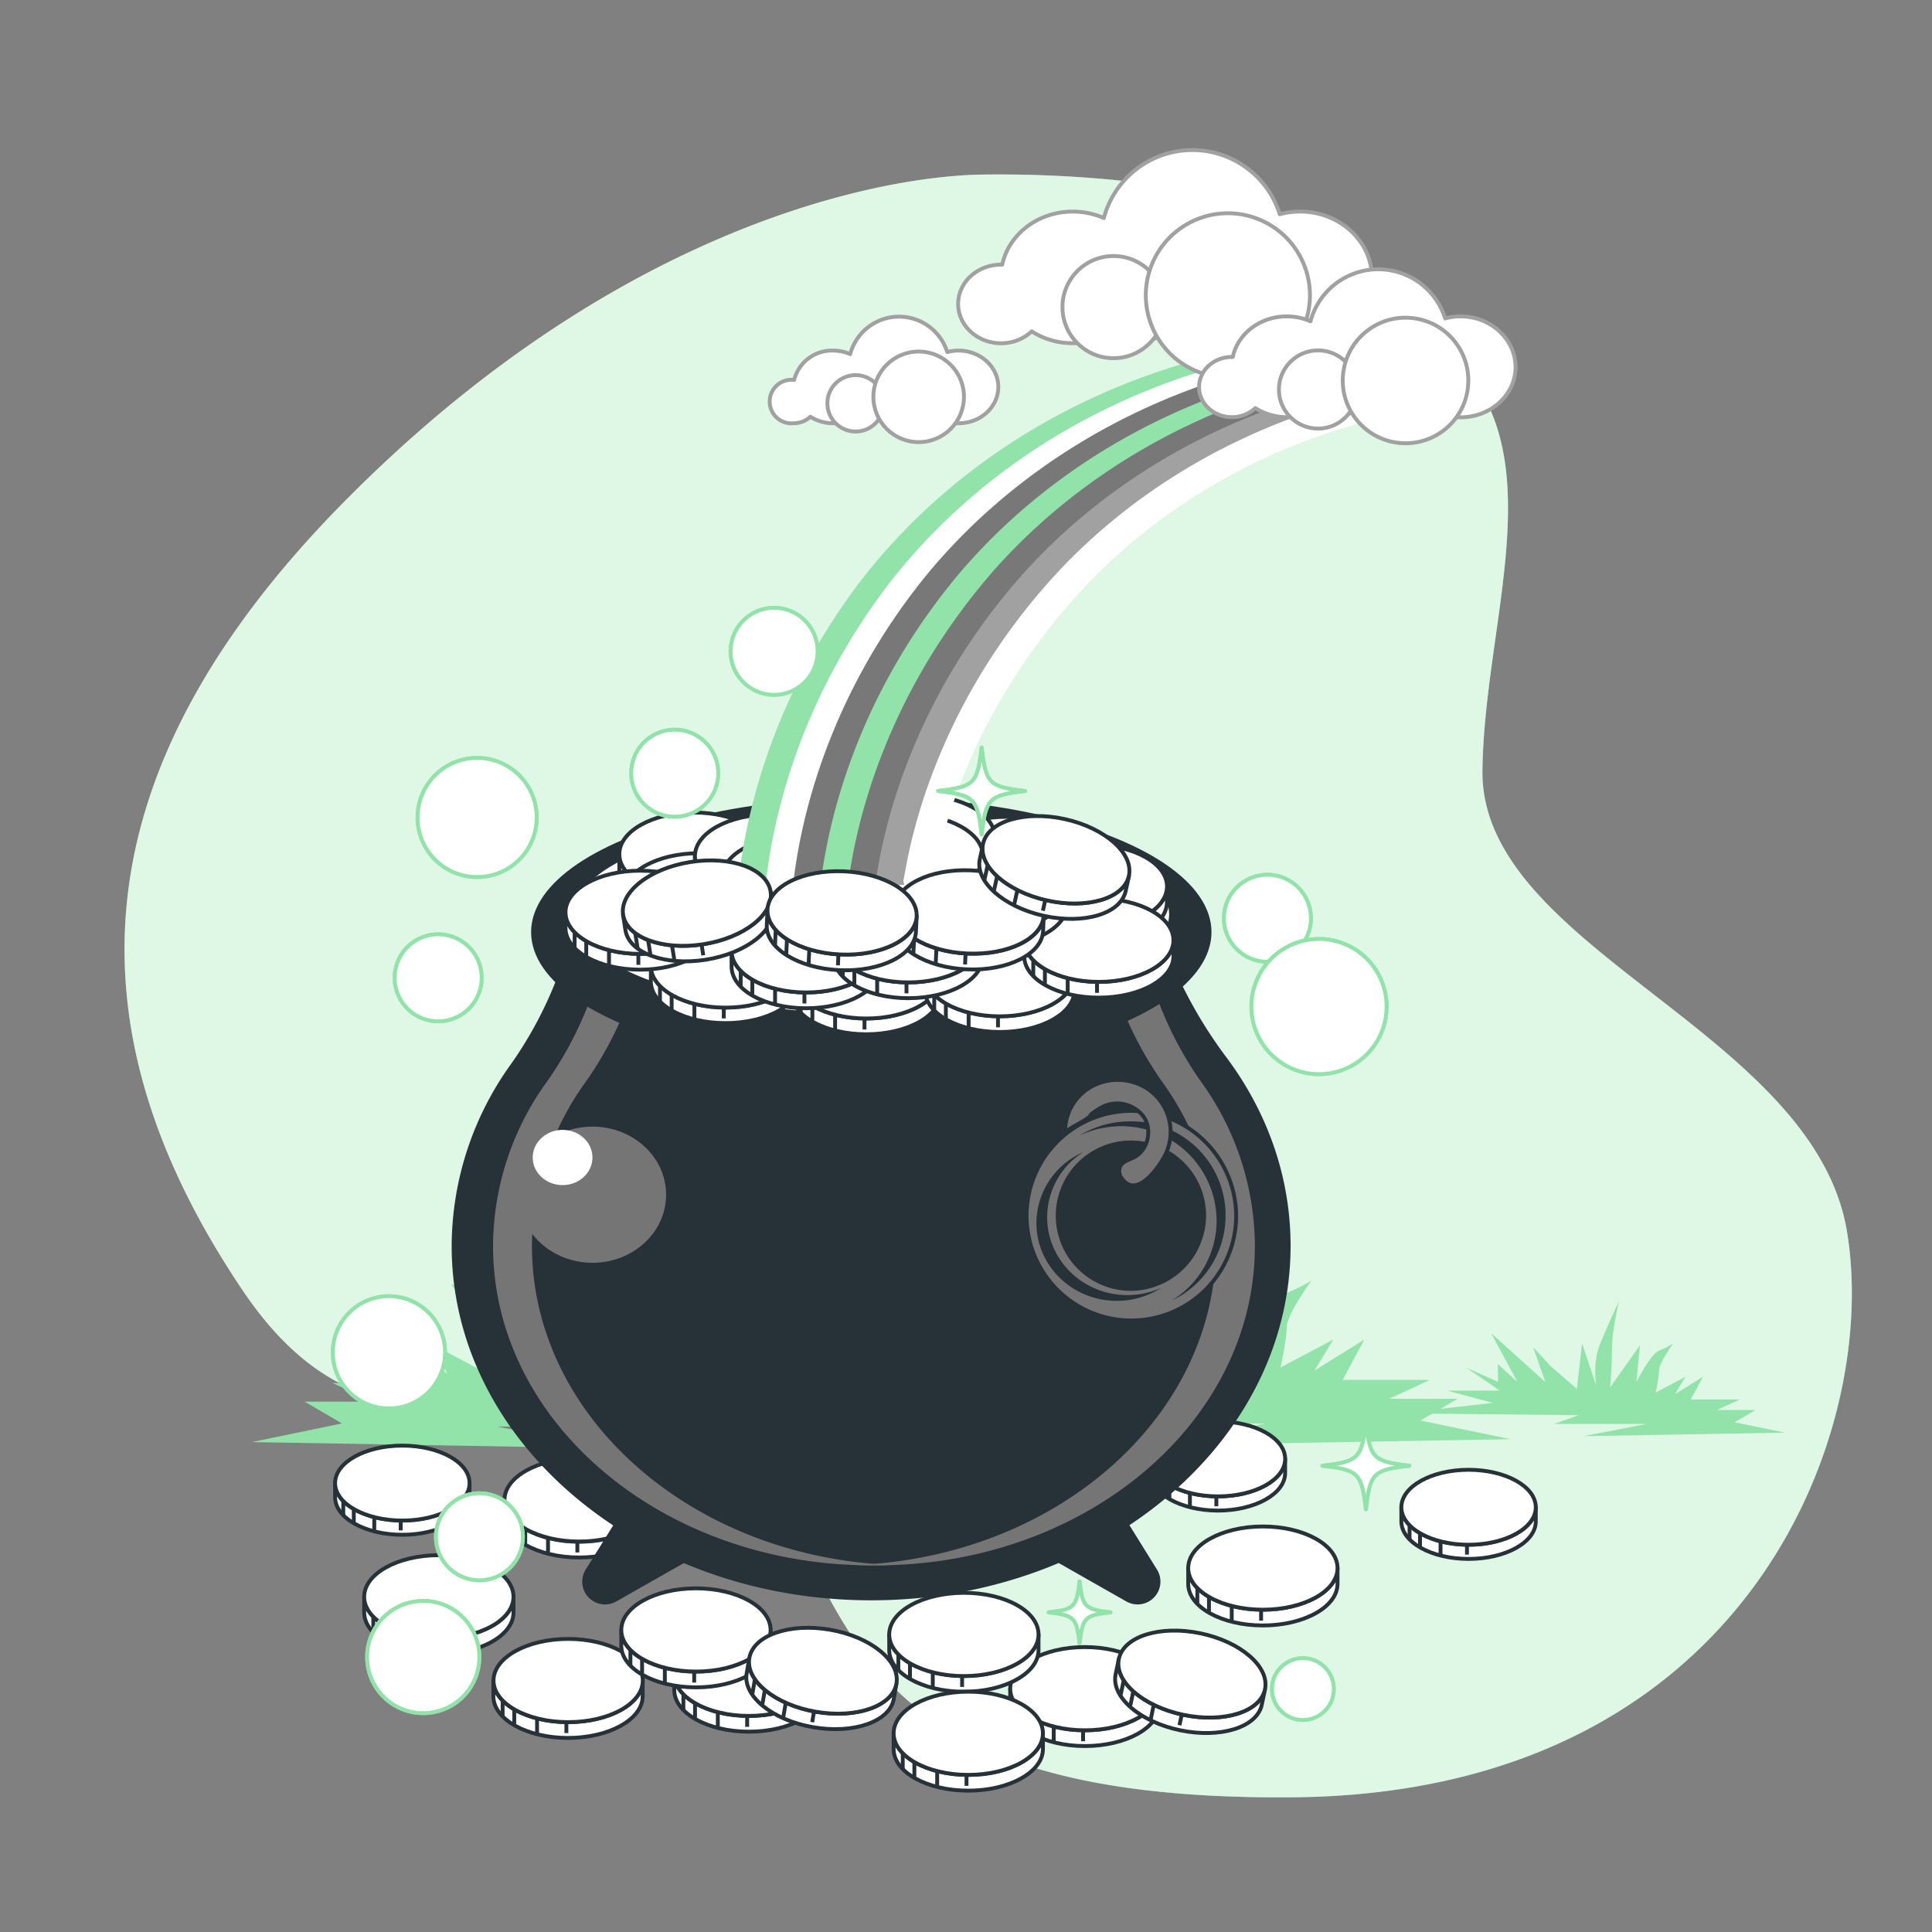 <svg xmlns="http://www.w3.org/2000/svg" viewBox="0 0 500 500"><rect x="0" y="0" width="500" height="500" fill="#808080" stroke="none"/><g id="background-simple"><path d="M383.33,101.39c15.19,25.86.8,63.23.32,97.92C383,245.57,469.37,266.73,478,318.74s-26,145.44-143.5,146.4S219.91,416,192.94,369.79s-83.79,32.75-130-35.64S20.54,199.31,88.93,130,223.77,46.18,252.66,45.21a309.12,309.12,0,0,1,49.37,3,114.47,114.47,0,0,1,81.3,53.17Z" style="fill:#92E3A9"></path><path d="M383.33,101.39c15.19,25.86.8,63.23.32,97.92C383,245.57,469.37,266.73,478,318.74s-26,145.44-143.5,146.4S219.91,416,192.94,369.79s-83.79,32.75-130-35.64S20.54,199.31,88.93,130,223.77,46.18,252.66,45.21a309.12,309.12,0,0,1,49.37,3,114.47,114.47,0,0,1,81.3,53.17Z" style="fill:#fff;opacity:0.7"></path></g><g id="Plants"><path d="M283.15,341.84l12.06,10.46,2.41-20.92,6.44,19.31s-1.61-10.46,1.61-18.5,8.85-20.11,8.85-20.11-3.22,13.67-3.22,21.72-.81,17.69-.81,17.69l13.68-19.3-1.61,16.89S329,336.21,333,334.6a38.24,38.24,0,0,0,6.43-3.22S333,340.23,333,343.45s-1.61,10.46-1.61,10.46l13.67-7.24-4.83,8,12.87-8-5.63,10.45H370L359.56,362h17.69l-9.65,5.63,23.33,4.83-92.5,1.6,28.95-5.63H284.75l11.27-4-82-.8,42.63-4.83-20.91-5.63h24.13l-15.28-10.46L259,349.08l-.15-8.2,9,8.2L255.8,326.56l24.93,22.52L275.1,333Z" style="fill:#92E3A9"></path><path d="M401.3,353.55l6.79,5.89,1.36-11.78,3.62,10.88s-.9-5.89.91-10.42,5-11.33,5-11.33-1.81,7.7-1.81,12.23-.45,10-.45,10l7.7-10.87-.91,9.51s3.63-7.25,5.89-8.15a21.55,21.55,0,0,0,3.63-1.82s-3.63,5-3.63,6.8a41.15,41.15,0,0,1-.9,5.89l7.7-4.08-2.72,4.53,7.25-4.53-3.17,5.89h12.68l-5.89,2.72h10l-5.44,3.17L462,370.77l-52.1.9,16.31-3.17h-24l6.34-2.26-46.2-.46,24-2.71-11.78-3.17h13.59L379.55,354l8.16,3.62-.09-4.62,5.07,4.62L385.89,345l14.05,12.68-3.17-9.06Z" style="fill:#92E3A9"></path><path d="M173,342.64,160.89,353.1l-2.42-20.91L152,351.49s1.61-10.45-1.61-18.5-8.85-20.11-8.85-20.11,3.22,13.68,3.22,21.72.8,17.7.8,17.7L131.93,333l1.61,16.89S127.1,337,123.08,335.41a38.24,38.24,0,0,1-6.43-3.22s6.43,8.85,6.43,12.06,1.61,10.46,1.61,10.46L111,347.47l4.82,8-12.87-8,5.63,10.46H86.08l10.46,4.82H78.84l9.66,5.63-23.33,4.83,92.5,1.61-29-5.63h42.63l-11.26-4,82-.81-42.63-4.82,20.92-5.63H196.28l15.28-10.46-14.48,6.43.15-8.2-9,8.2,12.07-22.52-24.94,22.52L181,333.8Z" style="fill:#92E3A9"></path></g><g id="Coins"><path d="M280.76,447.8c-10.67,0-19.32-4.82-19.32-10.77v4.07c0,5.95,8.65,10.78,19.32,10.78s19.32-4.83,19.32-10.78V437C300.08,443,291.43,447.8,280.76,447.8Z" style="fill:#fff;stroke:#263238;stroke-linejoin:round"></path><ellipse cx="280.76" cy="437.03" rx="19.32" ry="10.77" style="fill:#fff;stroke:#263238;stroke-linejoin:round"></ellipse><line x1="263.8" y1="442.38" x2="263.8" y2="446.31" style="fill:none;stroke:#263238;stroke-linejoin:round"></line><line x1="266.81" y1="444.47" x2="266.81" y2="448.27" style="fill:none;stroke:#263238;stroke-linejoin:round"></line><line x1="272.7" y1="447.09" x2="272.7" y2="450.63" style="fill:none;stroke:#263238;stroke-linejoin:round"></line><line x1="280.3" y1="448.01" x2="280.3" y2="450.63" style="fill:none;stroke:#263238;stroke-linejoin:round"></line><path d="M113.57,424c-10.67,0-19.32-4.82-19.32-10.77v4.08c0,5.95,8.65,10.77,19.32,10.77s19.32-4.82,19.32-10.77v-4.08C132.89,419.2,124.24,424,113.57,424Z" style="fill:#fff;stroke:#263238;stroke-linejoin:round"></path><ellipse cx="113.57" cy="413.25" rx="19.32" ry="10.77" style="fill:#fff;stroke:#263238;stroke-linejoin:round"></ellipse><line x1="96.61" y1="418.6" x2="96.61" y2="422.53" style="fill:none;stroke:#263238;stroke-linejoin:round"></line><line x1="99.62" y1="420.7" x2="99.62" y2="424.49" style="fill:none;stroke:#263238;stroke-linejoin:round"></line><line x1="105.52" y1="423.32" x2="105.52" y2="426.85" style="fill:none;stroke:#263238;stroke-linejoin:round"></line><line x1="113.11" y1="424.23" x2="113.11" y2="426.85" style="fill:none;stroke:#263238;stroke-linejoin:round"></line><path d="M326.83,416.59c-10.67,0-19.32-4.82-19.32-10.77v4.08c0,6,8.65,10.77,19.32,10.77s19.32-4.82,19.32-10.77v-4.08C346.15,411.77,337.5,416.59,326.83,416.59Z" style="fill:#fff;stroke:#263238;stroke-linejoin:round"></path><ellipse cx="326.83" cy="405.82" rx="19.32" ry="10.77" style="fill:#fff;stroke:#263238;stroke-linejoin:round"></ellipse><line x1="309.87" y1="411.17" x2="309.87" y2="415.1" style="fill:none;stroke:#263238;stroke-linejoin:round"></line><line x1="312.88" y1="413.27" x2="312.88" y2="417.06" style="fill:none;stroke:#263238;stroke-linejoin:round"></line><line x1="318.77" y1="415.88" x2="318.77" y2="419.42" style="fill:none;stroke:#263238;stroke-linejoin:round"></line><line x1="326.37" y1="416.8" x2="326.37" y2="419.42" style="fill:none;stroke:#263238;stroke-linejoin:round"></line><path d="M149.88,399c-10.67,0-19.32-4.82-19.32-10.77v4.08c0,5.95,8.65,10.77,19.32,10.77s19.32-4.82,19.32-10.77v-4.08C169.2,394.13,160.55,399,149.88,399Z" style="fill:#fff;stroke:#263238;stroke-linejoin:round"></path><path d="M169.2,388.18c0,5.95-8.65,10.77-19.32,10.77s-19.32-4.82-19.32-10.77,8.65-10.77,19.32-10.77S169.2,382.23,169.2,388.18Z" style="fill:#fff;stroke:#263238;stroke-linejoin:round"></path><line x1="132.92" y1="393.53" x2="132.92" y2="397.46" style="fill:none;stroke:#263238;stroke-linejoin:round"></line><line x1="135.93" y1="395.63" x2="135.93" y2="399.43" style="fill:none;stroke:#263238;stroke-linejoin:round"></line><line x1="141.83" y1="398.25" x2="141.83" y2="401.78" style="fill:none;stroke:#263238;stroke-linejoin:round"></line><line x1="149.42" y1="399.16" x2="149.42" y2="401.78" style="fill:none;stroke:#263238;stroke-linejoin:round"></line><path d="M104.12,393.52c-9.61,0-17.4-4.34-17.4-9.7v3.67c0,5.36,7.79,9.71,17.4,9.71s17.39-4.35,17.39-9.71v-3.67C121.51,389.18,113.72,393.52,104.12,393.52Z" style="fill:#fff;stroke:#263238;stroke-linejoin:round"></path><ellipse cx="104.12" cy="383.82" rx="17.4" ry="9.7" style="fill:#fff;stroke:#263238;stroke-linejoin:round"></ellipse><line x1="88.84" y1="388.64" x2="88.84" y2="392.18" style="fill:none;stroke:#263238;stroke-linejoin:round"></line><line x1="91.56" y1="390.53" x2="91.56" y2="393.95" style="fill:none;stroke:#263238;stroke-linejoin:round"></line><line x1="96.86" y1="392.89" x2="96.86" y2="396.07" style="fill:none;stroke:#263238;stroke-linejoin:round"></line><line x1="103.7" y1="393.71" x2="103.7" y2="396.07" style="fill:none;stroke:#263238;stroke-linejoin:round"></line><path d="M315.2,387.27c-9.61,0-17.4-4.35-17.4-9.71v3.68c0,5.35,7.79,9.7,17.4,9.7s17.39-4.35,17.39-9.7v-3.68C332.59,382.92,324.81,387.27,315.2,387.27Z" style="fill:#fff;stroke:#263238;stroke-linejoin:round"></path><ellipse cx="315.2" cy="377.56" rx="17.4" ry="9.7" style="fill:#fff;stroke:#263238;stroke-linejoin:round"></ellipse><line x1="299.93" y1="382.38" x2="299.93" y2="385.92" style="fill:none;stroke:#263238;stroke-linejoin:round"></line><line x1="302.64" y1="384.27" x2="302.64" y2="387.69" style="fill:none;stroke:#263238;stroke-linejoin:round"></line><line x1="307.95" y1="386.63" x2="307.95" y2="389.81" style="fill:none;stroke:#263238;stroke-linejoin:round"></line><line x1="314.79" y1="387.45" x2="314.79" y2="389.81" style="fill:none;stroke:#263238;stroke-linejoin:round"></line><path d="M380.06,399.78c-9.61,0-17.39-4.34-17.39-9.7v3.67c0,5.36,7.78,9.7,17.39,9.7s17.4-4.34,17.4-9.7v-3.67C397.46,395.44,389.67,399.78,380.06,399.78Z" style="fill:#fff;stroke:#263238;stroke-linejoin:round"></path><path d="M397.46,390.08c0,5.36-7.79,9.7-17.4,9.7s-17.39-4.34-17.39-9.7,7.78-9.7,17.39-9.7S397.46,384.72,397.46,390.08Z" style="fill:#fff;stroke:#263238;stroke-linejoin:round"></path><line x1="364.79" y1="394.9" x2="364.79" y2="398.44" style="fill:none;stroke:#263238;stroke-linejoin:round"></line><line x1="367.5" y1="396.79" x2="367.5" y2="400.21" style="fill:none;stroke:#263238;stroke-linejoin:round"></line><line x1="372.81" y1="399.15" x2="372.81" y2="402.33" style="fill:none;stroke:#263238;stroke-linejoin:round"></line><line x1="379.65" y1="399.97" x2="379.65" y2="402.33" style="fill:none;stroke:#263238;stroke-linejoin:round"></line><path d="M193.82,444.08c-10.67,0-19.32-4.82-19.32-10.77v4.08c0,5.95,8.65,10.77,19.32,10.77s19.32-4.82,19.32-10.77v-4.08C213.14,439.26,204.49,444.08,193.82,444.08Z" style="fill:#fff;stroke:#263238;stroke-linejoin:round"></path><ellipse cx="193.82" cy="433.31" rx="19.32" ry="10.77" style="fill:#fff;stroke:#263238;stroke-linejoin:round"></ellipse><line x1="176.86" y1="438.66" x2="176.86" y2="442.59" style="fill:none;stroke:#263238;stroke-linejoin:round"></line><line x1="179.87" y1="440.76" x2="179.87" y2="444.56" style="fill:none;stroke:#263238;stroke-linejoin:round"></line><line x1="185.77" y1="443.38" x2="185.77" y2="446.91" style="fill:none;stroke:#263238;stroke-linejoin:round"></line><line x1="193.36" y1="444.29" x2="193.36" y2="446.91" style="fill:none;stroke:#263238;stroke-linejoin:round"></line><path d="M147,445.69c-10.67,0-19.32-4.82-19.32-10.77V439c0,5.95,8.65,10.78,19.32,10.78s19.32-4.83,19.32-10.78v-4.07C166.36,440.87,157.71,445.69,147,445.69Z" style="fill:#fff;stroke:#263238;stroke-linejoin:round"></path><ellipse cx="147.04" cy="434.92" rx="19.32" ry="10.77" style="fill:#fff;stroke:#263238;stroke-linejoin:round"></ellipse><line x1="130.08" y1="440.27" x2="130.08" y2="444.2" style="fill:none;stroke:#263238;stroke-linejoin:round"></line><line x1="133.09" y1="442.36" x2="133.09" y2="446.16" style="fill:none;stroke:#263238;stroke-linejoin:round"></line><line x1="138.99" y1="444.98" x2="138.99" y2="448.52" style="fill:none;stroke:#263238;stroke-linejoin:round"></line><line x1="146.58" y1="445.9" x2="146.58" y2="448.52" style="fill:none;stroke:#263238;stroke-linejoin:round"></line><path d="M249.45,433.74c-10.67,0-19.32-4.82-19.32-10.77v4.08c0,5.95,8.65,10.77,19.32,10.77s19.32-4.82,19.32-10.77V423C268.77,428.92,260.12,433.74,249.45,433.74Z" style="fill:#fff;stroke:#263238;stroke-linejoin:round"></path><path d="M268.77,423c0,5.95-8.65,10.77-19.32,10.77s-19.32-4.82-19.32-10.77,8.65-10.78,19.32-10.78S268.77,417,268.77,423Z" style="fill:#fff;stroke:#263238;stroke-linejoin:round"></path><line x1="232.49" y1="428.32" x2="232.49" y2="432.25" style="fill:none;stroke:#263238;stroke-linejoin:round"></line><line x1="235.5" y1="430.42" x2="235.5" y2="434.21" style="fill:none;stroke:#263238;stroke-linejoin:round"></line><line x1="241.4" y1="433.03" x2="241.4" y2="436.57" style="fill:none;stroke:#263238;stroke-linejoin:round"></line><line x1="248.99" y1="433.95" x2="248.99" y2="436.57" style="fill:none;stroke:#263238;stroke-linejoin:round"></line><path d="M250.59,459.34c-10.67,0-19.32-4.82-19.32-10.77v4.08c0,6,8.65,10.77,19.32,10.77s19.32-4.82,19.32-10.77v-4.08C269.91,454.52,261.26,459.34,250.59,459.34Z" style="fill:#fff;stroke:#263238;stroke-linejoin:round"></path><ellipse cx="250.59" cy="448.57" rx="19.32" ry="10.77" style="fill:#fff;stroke:#263238;stroke-linejoin:round"></ellipse><line x1="233.63" y1="453.92" x2="233.63" y2="457.85" style="fill:none;stroke:#263238;stroke-linejoin:round"></line><line x1="236.64" y1="456.02" x2="236.64" y2="459.82" style="fill:none;stroke:#263238;stroke-linejoin:round"></line><line x1="242.54" y1="458.64" x2="242.54" y2="462.17" style="fill:none;stroke:#263238;stroke-linejoin:round"></line><line x1="250.13" y1="459.55" x2="250.13" y2="462.17" style="fill:none;stroke:#263238;stroke-linejoin:round"></line><path d="M306.28,443.8c-10.45-2.17-17.94-8.66-16.72-14.48l-.84,4c-1.21,5.83,6.28,12.31,16.73,14.48s19.89-.79,21.1-6.61l.83-4C326.17,443,316.72,446,306.28,443.8Z" style="fill:#fff;stroke:#263238;stroke-linejoin:round"></path><path d="M327.38,437.18c-1.21,5.83-10.66,8.79-21.1,6.62s-17.94-8.66-16.72-14.48,10.66-8.79,21.1-6.62S328.6,431.36,327.38,437.18Z" style="fill:#fff;stroke:#263238;stroke-linejoin:round"></path><line x1="290.78" y1="435.04" x2="289.98" y2="438.89" style="fill:none;stroke:#263238;stroke-linejoin:round"></line><line x1="293.3" y1="437.7" x2="292.52" y2="441.42" style="fill:none;stroke:#263238;stroke-linejoin:round"></line><line x1="298.53" y1="441.47" x2="297.82" y2="444.93" style="fill:none;stroke:#263238;stroke-linejoin:round"></line><line x1="305.79" y1="443.91" x2="305.25" y2="446.48" style="fill:none;stroke:#263238;stroke-linejoin:round"></line><path d="M180.11,432.61c-10.67,0-19.32-4.83-19.32-10.78v4.08c0,5.95,8.65,10.78,19.32,10.78s19.32-4.83,19.32-10.78v-4.08C199.43,427.78,190.78,432.61,180.11,432.61Z" style="fill:#fff;stroke:#263238;stroke-linejoin:round"></path><ellipse cx="180.11" cy="421.83" rx="19.32" ry="10.77" style="fill:#fff;stroke:#263238;stroke-linejoin:round"></ellipse><line x1="163.15" y1="427.19" x2="163.15" y2="431.11" style="fill:none;stroke:#263238;stroke-linejoin:round"></line><line x1="166.17" y1="429.28" x2="166.17" y2="433.08" style="fill:none;stroke:#263238;stroke-linejoin:round"></line><line x1="172.06" y1="431.9" x2="172.06" y2="435.44" style="fill:none;stroke:#263238;stroke-linejoin:round"></line><line x1="179.66" y1="432.82" x2="179.66" y2="435.44" style="fill:none;stroke:#263238;stroke-linejoin:round"></line><path d="M211.13,443c-10.52-1.82-18.22-8.05-17.2-13.91l-.7,4c-1,5.86,6.69,12.09,17.2,13.91s19.86-1.45,20.88-7.32l.69-4C231,441.55,221.64,444.82,211.13,443Z" style="fill:#fff;stroke:#263238;stroke-linejoin:round"></path><path d="M232,435.68c-1,5.87-10.36,9.14-20.87,7.32s-18.22-8.05-17.2-13.91,10.36-9.14,20.87-7.32S233,429.82,232,435.68Z" style="fill:#fff;stroke:#263238;stroke-linejoin:round"></path><line x1="195.34" y1="434.77" x2="194.67" y2="438.64" style="fill:none;stroke:#263238;stroke-linejoin:round"></line><line x1="197.95" y1="437.35" x2="197.3" y2="441.09" style="fill:none;stroke:#263238;stroke-linejoin:round"></line><line x1="203.31" y1="440.93" x2="202.71" y2="444.42" style="fill:none;stroke:#263238;stroke-linejoin:round"></line><line x1="210.64" y1="443.13" x2="210.19" y2="445.71" style="fill:none;stroke:#263238;stroke-linejoin:round"></line></g><g id="Pot"><path d="M170.56,376.67,152,406.46a5.41,5.41,0,0,0,.76,6.68h0a5.41,5.41,0,0,0,6.49.88l29.12-16.55" style="fill:#263238;stroke:#263238;stroke-miterlimit:10"></path><path d="M280.5,376.67,299,406.46a5.4,5.4,0,0,1-.77,6.68h0a5.4,5.4,0,0,1-6.49.88l-29.11-16.55" style="fill:#263238;stroke:#263238;stroke-miterlimit:10"></path><path d="M304.3,252.69l-.73-1.6-10.88-.1c-18.44-12.39-41.8-19.8-67.2-19.8-24.54,0-47.16,6.91-65.3,18.55L146,249.61l-.9,2.39a103,103,0,0,1-12.36,23.55,80.46,80.46,0,0,0-15.35,46.88c0,50.38,48.38,91.23,108.06,91.23s108.05-40.85,108.05-91.23c0-17.8-6-34.4-16.46-48.43A117.18,117.18,0,0,1,304.3,252.69Z" style="fill:#263238;stroke:#263238;stroke-miterlimit:10"></path><path d="M176.4,256.58a109,109,0,0,1,54.13-16.68c-1.67-.07-3.35-.12-5-.12-22.16,0-42.6,6.22-59,16.71Z" style="fill:#757575"></path><path d="M137.67,322.43A72.92,72.92,0,0,1,151.57,280a93.2,93.2,0,0,0,11.2-21.33l.78-2.08-10-.09-.82,2.17A93.2,93.2,0,0,1,141.5,280a72.92,72.92,0,0,0-13.9,42.47c0,45.64,43.83,82.64,97.89,82.64,1.69,0,3.37,0,5-.11C178.8,402.75,137.67,366.64,137.67,322.43Z" style="fill:#757575"></path><path d="M276,256.58a109,109,0,0,0-54.13-16.68c1.67-.07,3.35-.12,5-.12,22.16,0,42.6,6.22,59,16.71Z" style="fill:#757575"></path><path d="M314.69,322.43A72.92,72.92,0,0,0,300.79,280a93.63,93.63,0,0,1-11.21-21.33l-.77-2.08,10-.09.81,2.17A93.63,93.63,0,0,0,310.86,280a72.92,72.92,0,0,1,13.9,42.47c0,45.64-43.83,82.64-97.89,82.64-1.69,0-3.37,0-5-.11C273.56,402.75,314.69,366.64,314.69,322.43Z" style="fill:#757575"></path><ellipse cx="225.49" cy="241.23" rx="87.54" ry="34.38" style="fill:#263238;stroke:#263238;stroke-miterlimit:10"></ellipse><ellipse cx="225.49" cy="236.6" rx="77.58" ry="26.22" style="fill:#fff;stroke:#263238;stroke-miterlimit:10"></ellipse><path d="M179.6,231.82c-10.67,0-19.32-4.82-19.32-10.77v4.08c0,6,8.65,10.77,19.32,10.77s19.32-4.82,19.32-10.77v-4.08C198.92,227,190.27,231.82,179.6,231.82Z" style="fill:#fff;stroke:#263238;stroke-linejoin:round"></path><ellipse cx="179.6" cy="221.05" rx="19.32" ry="10.77" style="fill:#fff;stroke:#263238;stroke-linejoin:round"></ellipse><line x1="162.64" y1="226.4" x2="162.64" y2="230.33" style="fill:none;stroke:#263238;stroke-linejoin:round"></line><line x1="165.65" y1="228.5" x2="165.65" y2="232.3" style="fill:none;stroke:#263238;stroke-linejoin:round"></line><line x1="171.55" y1="231.12" x2="171.55" y2="234.65" style="fill:none;stroke:#263238;stroke-linejoin:round"></line><line x1="179.14" y1="232.03" x2="179.14" y2="234.65" style="fill:none;stroke:#263238;stroke-linejoin:round"></line><path d="M187.76,260.74c-10.67,0-19.32-4.83-19.32-10.78V254c0,6,8.65,10.78,19.32,10.78S207.08,260,207.08,254V250C207.08,255.91,198.43,260.74,187.76,260.74Z" style="fill:#fff;stroke:#263238;stroke-linejoin:round"></path><path d="M207.08,250c0,5.95-8.65,10.78-19.32,10.78s-19.32-4.83-19.32-10.78,8.65-10.77,19.32-10.77S207.08,244,207.08,250Z" style="fill:#fff;stroke:#263238;stroke-linejoin:round"></path><line x1="170.8" y1="255.32" x2="170.8" y2="259.25" style="fill:none;stroke:#263238;stroke-linejoin:round"></line><line x1="173.82" y1="257.41" x2="173.82" y2="261.21" style="fill:none;stroke:#263238;stroke-linejoin:round"></line><line x1="179.71" y1="260.03" x2="179.71" y2="263.57" style="fill:none;stroke:#263238;stroke-linejoin:round"></line><line x1="187.31" y1="260.95" x2="187.31" y2="263.57" style="fill:none;stroke:#263238;stroke-linejoin:round"></line><path d="M224.18,263.59c-10.67,0-19.32-4.82-19.32-10.77v4.07c0,6,8.65,10.78,19.32,10.78s19.32-4.82,19.32-10.78v-4.07C243.5,258.77,234.85,263.59,224.18,263.59Z" style="fill:#fff;stroke:#263238;stroke-linejoin:round"></path><path d="M243.5,252.82c0,5.95-8.65,10.77-19.32,10.77s-19.32-4.82-19.32-10.77S213.51,242,224.18,242,243.5,246.87,243.5,252.82Z" style="fill:#fff;stroke:#263238;stroke-linejoin:round"></path><line x1="207.22" y1="258.17" x2="207.22" y2="262.1" style="fill:none;stroke:#263238;stroke-linejoin:round"></line><line x1="210.24" y1="260.26" x2="210.24" y2="264.06" style="fill:none;stroke:#263238;stroke-linejoin:round"></line><line x1="216.13" y1="262.88" x2="216.13" y2="266.42" style="fill:none;stroke:#263238;stroke-linejoin:round"></line><line x1="223.73" y1="263.8" x2="223.73" y2="266.42" style="fill:none;stroke:#263238;stroke-linejoin:round"></line><path d="M258.74,263c-10.67,0-19.32-4.82-19.32-10.77v4.08c0,6,8.65,10.77,19.32,10.77s19.32-4.82,19.32-10.77v-4.08C278.06,258.21,269.41,263,258.74,263Z" style="fill:#fff;stroke:#263238;stroke-linejoin:round"></path><ellipse cx="258.74" cy="252.26" rx="19.32" ry="10.77" style="fill:#fff;stroke:#263238;stroke-linejoin:round"></ellipse><line x1="241.78" y1="257.61" x2="241.78" y2="261.54" style="fill:none;stroke:#263238;stroke-linejoin:round"></line><line x1="244.79" y1="259.71" x2="244.79" y2="263.5" style="fill:none;stroke:#263238;stroke-linejoin:round"></line><line x1="250.68" y1="262.33" x2="250.68" y2="265.86" style="fill:none;stroke:#263238;stroke-linejoin:round"></line><line x1="258.28" y1="263.24" x2="258.28" y2="265.86" style="fill:none;stroke:#263238;stroke-linejoin:round"></line><path d="M260.41,232.94c-10.67,0-19.32-4.82-19.32-10.78v4.08c0,5.95,8.65,10.78,19.32,10.78s19.32-4.83,19.32-10.78v-4.08C279.73,228.12,271.08,232.94,260.41,232.94Z" style="fill:#fff;stroke:#263238;stroke-linejoin:round"></path><ellipse cx="260.41" cy="222.16" rx="19.32" ry="10.77" style="fill:#fff;stroke:#263238;stroke-linejoin:round"></ellipse><line x1="243.45" y1="227.52" x2="243.45" y2="231.45" style="fill:none;stroke:#263238;stroke-linejoin:round"></line><line x1="246.46" y1="229.61" x2="246.46" y2="233.41" style="fill:none;stroke:#263238;stroke-linejoin:round"></line><line x1="252.35" y1="232.23" x2="252.35" y2="235.77" style="fill:none;stroke:#263238;stroke-linejoin:round"></line><line x1="259.95" y1="233.15" x2="259.95" y2="235.77" style="fill:none;stroke:#263238;stroke-linejoin:round"></line><path d="M238.12,227.37c-10.67,0-19.32-4.83-19.32-10.78v4.08c0,6,8.65,10.77,19.32,10.77s19.32-4.82,19.32-10.77v-4.08C257.44,222.54,248.79,227.37,238.12,227.37Z" style="fill:#fff;stroke:#263238;stroke-linejoin:round"></path><path d="M257.44,216.59c0,5.95-8.65,10.78-19.32,10.78s-19.32-4.83-19.32-10.78,8.65-10.77,19.32-10.77S257.44,210.64,257.44,216.59Z" style="fill:#fff;stroke:#263238;stroke-linejoin:round"></path><line x1="221.16" y1="221.94" x2="221.16" y2="225.87" style="fill:none;stroke:#263238;stroke-linejoin:round"></line><line x1="224.17" y1="224.04" x2="224.17" y2="227.84" style="fill:none;stroke:#263238;stroke-linejoin:round"></line><line x1="230.06" y1="226.66" x2="230.06" y2="230.2" style="fill:none;stroke:#263238;stroke-linejoin:round"></line><line x1="237.66" y1="227.58" x2="237.66" y2="230.2" style="fill:none;stroke:#263238;stroke-linejoin:round"></line><path d="M207.35,230.1c-10.67,0-19.32-4.82-19.32-10.77v4.07c0,6,8.65,10.78,19.32,10.78s19.32-4.82,19.32-10.78v-4.07C226.67,225.28,218,230.1,207.35,230.1Z" style="fill:#fff;stroke:#263238;stroke-linejoin:round"></path><ellipse cx="207.35" cy="219.33" rx="19.32" ry="10.77" style="fill:#fff;stroke:#263238;stroke-linejoin:round"></ellipse><line x1="190.39" y1="224.68" x2="190.39" y2="228.61" style="fill:none;stroke:#263238;stroke-linejoin:round"></line><line x1="193.4" y1="226.77" x2="193.4" y2="230.57" style="fill:none;stroke:#263238;stroke-linejoin:round"></line><line x1="199.29" y1="229.39" x2="199.29" y2="232.93" style="fill:none;stroke:#263238;stroke-linejoin:round"></line><line x1="206.89" y1="230.31" x2="206.89" y2="232.93" style="fill:none;stroke:#263238;stroke-linejoin:round"></line><path d="M282.7,240.18c-10.67,0-19.32-4.82-19.32-10.77v4.08c0,5.95,8.65,10.77,19.32,10.77S302,239.44,302,233.49v-4.08C302,235.36,293.37,240.18,282.7,240.18Z" style="fill:#fff;stroke:#263238;stroke-linejoin:round"></path><ellipse cx="282.7" cy="229.41" rx="19.32" ry="10.77" style="fill:#fff;stroke:#263238;stroke-linejoin:round"></ellipse><line x1="265.74" y1="234.76" x2="265.74" y2="238.69" style="fill:none;stroke:#263238;stroke-linejoin:round"></line><line x1="268.75" y1="236.86" x2="268.75" y2="240.66" style="fill:none;stroke:#263238;stroke-linejoin:round"></line><line x1="274.65" y1="239.48" x2="274.65" y2="243.01" style="fill:none;stroke:#263238;stroke-linejoin:round"></line><line x1="282.24" y1="240.39" x2="282.24" y2="243.01" style="fill:none;stroke:#263238;stroke-linejoin:round"></line><path d="M284.37,254.12c-10.67,0-19.32-4.83-19.32-10.78v4.08c0,6,8.65,10.77,19.32,10.77s19.32-4.82,19.32-10.77v-4.08C303.69,249.29,295,254.12,284.37,254.12Z" style="fill:#fff;stroke:#263238;stroke-linejoin:round"></path><ellipse cx="284.37" cy="243.34" rx="19.32" ry="10.77" style="fill:#fff;stroke:#263238;stroke-linejoin:round"></ellipse><line x1="267.41" y1="248.69" x2="267.41" y2="252.62" style="fill:none;stroke:#263238;stroke-linejoin:round"></line><line x1="270.42" y1="250.79" x2="270.42" y2="254.59" style="fill:none;stroke:#263238;stroke-linejoin:round"></line><line x1="276.32" y1="253.41" x2="276.32" y2="256.95" style="fill:none;stroke:#263238;stroke-linejoin:round"></line><line x1="283.91" y1="254.33" x2="283.91" y2="256.95" style="fill:none;stroke:#263238;stroke-linejoin:round"></line><path d="M180.78,242.37c-10.67,0-19.32-4.82-19.32-10.78v4.08c0,6,8.65,10.78,19.32,10.78s19.32-4.83,19.32-10.78v-4.08C200.1,237.55,191.45,242.37,180.78,242.37Z" style="fill:#fff;stroke:#263238;stroke-linejoin:round"></path><path d="M200.1,231.59c0,6-8.65,10.78-19.32,10.78s-19.32-4.82-19.32-10.78,8.65-10.77,19.32-10.77S200.1,225.64,200.1,231.59Z" style="fill:#fff;stroke:#263238;stroke-linejoin:round"></path><line x1="163.82" y1="236.95" x2="163.82" y2="240.88" style="fill:none;stroke:#263238;stroke-linejoin:round"></line><line x1="166.83" y1="239.04" x2="166.83" y2="242.84" style="fill:none;stroke:#263238;stroke-linejoin:round"></line><line x1="172.73" y1="241.66" x2="172.73" y2="245.2" style="fill:none;stroke:#263238;stroke-linejoin:round"></line><line x1="180.32" y1="242.58" x2="180.32" y2="245.2" style="fill:none;stroke:#263238;stroke-linejoin:round"></line><path d="M199.17,232.34c-10.67,0-19.32-4.83-19.32-10.78v4.08c0,6,8.65,10.78,19.32,10.78s19.32-4.83,19.32-10.78v-4.08C218.49,227.51,209.84,232.34,199.17,232.34Z" style="fill:#fff;stroke:#263238;stroke-linejoin:round"></path><path d="M218.49,221.56c0,5.95-8.65,10.78-19.32,10.78s-19.32-4.83-19.32-10.78,8.65-10.77,19.32-10.77S218.49,215.61,218.49,221.56Z" style="fill:#fff;stroke:#263238;stroke-linejoin:round"></path><line x1="182.21" y1="226.92" x2="182.21" y2="230.85" style="fill:none;stroke:#263238;stroke-linejoin:round"></line><line x1="185.22" y1="229.01" x2="185.22" y2="232.81" style="fill:none;stroke:#263238;stroke-linejoin:round"></line><line x1="191.12" y1="231.63" x2="191.12" y2="235.17" style="fill:none;stroke:#263238;stroke-linejoin:round"></line><line x1="198.71" y1="232.55" x2="198.71" y2="235.17" style="fill:none;stroke:#263238;stroke-linejoin:round"></line><path d="M223.14,235.12c-10.67,0-19.32-4.82-19.32-10.77v4.08c0,5.95,8.65,10.77,19.32,10.77s19.32-4.82,19.32-10.77v-4.08C242.46,230.3,233.81,235.12,223.14,235.12Z" style="fill:#fff;stroke:#263238;stroke-linejoin:round"></path><ellipse cx="223.14" cy="224.35" rx="19.32" ry="10.77" style="fill:#fff;stroke:#263238;stroke-linejoin:round"></ellipse><line x1="206.18" y1="229.7" x2="206.18" y2="233.63" style="fill:none;stroke:#263238;stroke-linejoin:round"></line><line x1="209.19" y1="231.8" x2="209.19" y2="235.6" style="fill:none;stroke:#263238;stroke-linejoin:round"></line><line x1="215.08" y1="234.42" x2="215.08" y2="237.95" style="fill:none;stroke:#263238;stroke-linejoin:round"></line><line x1="222.68" y1="235.33" x2="222.68" y2="237.95" style="fill:none;stroke:#263238;stroke-linejoin:round"></line><path d="M208.65,256.86c-10.67,0-19.32-4.83-19.32-10.78v4.08c0,6,8.65,10.78,19.32,10.78S228,256.11,228,250.16v-4.08C228,252,219.32,256.86,208.65,256.86Z" style="fill:#fff;stroke:#263238;stroke-linejoin:round"></path><ellipse cx="208.65" cy="246.08" rx="19.32" ry="10.77" style="fill:#fff;stroke:#263238;stroke-linejoin:round"></ellipse><line x1="191.69" y1="251.44" x2="191.69" y2="255.37" style="fill:none;stroke:#263238;stroke-linejoin:round"></line><line x1="194.7" y1="253.53" x2="194.7" y2="257.33" style="fill:none;stroke:#263238;stroke-linejoin:round"></line><line x1="200.59" y1="256.15" x2="200.59" y2="259.69" style="fill:none;stroke:#263238;stroke-linejoin:round"></line><line x1="208.19" y1="257.07" x2="208.19" y2="259.69" style="fill:none;stroke:#263238;stroke-linejoin:round"></line><path d="M165.67,246.87c-10.67,0-19.32-4.82-19.32-10.77v4.08c0,5.95,8.65,10.77,19.32,10.77S185,246.13,185,240.18V236.1C185,242.05,176.34,246.87,165.67,246.87Z" style="fill:#fff;stroke:#263238;stroke-linejoin:round"></path><ellipse cx="165.67" cy="236.1" rx="19.32" ry="10.77" style="fill:#fff;stroke:#263238;stroke-linejoin:round"></ellipse><line x1="148.71" y1="241.45" x2="148.71" y2="245.38" style="fill:none;stroke:#263238;stroke-linejoin:round"></line><line x1="151.72" y1="243.55" x2="151.72" y2="247.34" style="fill:none;stroke:#263238;stroke-linejoin:round"></line><line x1="157.61" y1="246.16" x2="157.61" y2="249.7" style="fill:none;stroke:#263238;stroke-linejoin:round"></line><line x1="165.21" y1="247.08" x2="165.21" y2="249.7" style="fill:none;stroke:#263238;stroke-linejoin:round"></line><path d="M206.18,237.93c-10.67,0-19.32-4.82-19.32-10.78v4.08c0,6,8.65,10.78,19.32,10.78s19.32-4.83,19.32-10.78v-4.08C225.5,233.11,216.85,237.93,206.18,237.93Z" style="fill:#fff;stroke:#263238;stroke-linejoin:round"></path><ellipse cx="206.18" cy="227.15" rx="19.32" ry="10.77" style="fill:#fff;stroke:#263238;stroke-linejoin:round"></ellipse><line x1="189.22" y1="232.51" x2="189.22" y2="236.44" style="fill:none;stroke:#263238;stroke-linejoin:round"></line><line x1="192.23" y1="234.6" x2="192.23" y2="238.4" style="fill:none;stroke:#263238;stroke-linejoin:round"></line><line x1="198.13" y1="237.22" x2="198.13" y2="240.76" style="fill:none;stroke:#263238;stroke-linejoin:round"></line><line x1="205.72" y1="238.14" x2="205.72" y2="240.76" style="fill:none;stroke:#263238;stroke-linejoin:round"></line><path d="M256.89,240.72c-10.67,0-19.32-4.83-19.32-10.78V234c0,5.95,8.65,10.77,19.32,10.77S276.21,240,276.21,234v-4.08C276.21,235.89,267.56,240.72,256.89,240.72Z" style="fill:#fff;stroke:#263238;stroke-linejoin:round"></path><ellipse cx="256.89" cy="229.94" rx="19.32" ry="10.77" style="fill:#fff;stroke:#263238;stroke-linejoin:round"></ellipse><line x1="239.93" y1="235.29" x2="239.93" y2="239.22" style="fill:none;stroke:#263238;stroke-linejoin:round"></line><line x1="242.95" y1="237.39" x2="242.95" y2="241.19" style="fill:none;stroke:#263238;stroke-linejoin:round"></line><line x1="248.84" y1="240.01" x2="248.84" y2="243.54" style="fill:none;stroke:#263238;stroke-linejoin:round"></line><line x1="256.44" y1="240.93" x2="256.44" y2="243.54" style="fill:none;stroke:#263238;stroke-linejoin:round"></line><path d="M235.06,254.25c-10.67,0-19.32-4.82-19.32-10.77v4.08c0,5.95,8.65,10.77,19.32,10.77s19.32-4.82,19.32-10.77v-4.08C254.38,249.43,245.73,254.25,235.06,254.25Z" style="fill:#fff;stroke:#263238;stroke-linejoin:round"></path><ellipse cx="235.06" cy="243.48" rx="19.32" ry="10.77" style="fill:#fff;stroke:#263238;stroke-linejoin:round"></ellipse><line x1="218.1" y1="248.83" x2="218.1" y2="252.76" style="fill:none;stroke:#263238;stroke-linejoin:round"></line><line x1="221.11" y1="250.93" x2="221.11" y2="254.72" style="fill:none;stroke:#263238;stroke-linejoin:round"></line><line x1="227.01" y1="253.55" x2="227.01" y2="257.08" style="fill:none;stroke:#263238;stroke-linejoin:round"></line><line x1="234.6" y1="254.46" x2="234.6" y2="257.08" style="fill:none;stroke:#263238;stroke-linejoin:round"></line><path d="M292.43,287.5a27.12,27.12,0,1,0,27.49,27.12A27.31,27.31,0,0,0,292.43,287.5Zm0,46.07a18.95,18.95,0,1,1,19.2-18.95A19.08,19.08,0,0,1,292.43,333.57Z" style="fill:#757575;stroke:#263238;stroke-linejoin:round"></path><path d="M280.31,298.19a20.14,20.14,0,0,0-12.09,18.3c0,11.14,9.31,20.17,20.79,20.17a21.15,21.15,0,0,0,11.48-3.36,21.18,21.18,0,0,1-8.7,1.87c-11.48,0-20.79-9-20.79-20.17A20,20,0,0,1,280.31,298.19Z" style="fill:#263238"></path><path d="M292.43,290.21a24.93,24.93,0,0,0-13.06,3.67,25,25,0,0,1,10.74-2.41,24.58,24.58,0,0,1,24.75,24.41,24.31,24.31,0,0,1-11.69,20.74,24.36,24.36,0,0,0-10.74-46.41Z" style="fill:#263238"></path><path d="M289.27,279.48a13.81,13.81,0,0,0-6.27,1.46,13.21,13.21,0,0,0-7.34,12c1.77-1.28,4.26-2.42,6-3.7.65-.47.37-.6,1-1.07a17.74,17.74,0,0,1,3-1.87,8.55,8.55,0,0,1,10.46,2.93c2.1,3.35.94,8.41-2.56,10.25-1.32.69-3,1.07-3.67,2.4a3,3,0,0,0,.32,2.93c3.67,5.47,9.1-1.9,10.95-5.19a13.4,13.4,0,0,0-3.62-17.45A14.06,14.06,0,0,0,289.27,279.48Z" style="fill:#757575;stroke:#263238;stroke-linejoin:round"></path><ellipse cx="153.33" cy="309.19" rx="19.06" ry="17.62" style="fill:#757575"></ellipse><path d="M153.33,299.56c0,3.94-3.46,7.15-7.73,7.15s-7.74-3.21-7.74-7.15,3.47-7.15,7.74-7.15S153.33,295.61,153.33,299.56Z" style="fill:#fff"></path><path d="M235.06,232.31c-10.67,0-19.32-4.82-19.32-10.77v4.08c0,5.95,8.65,10.77,19.32,10.77s19.32-4.82,19.32-10.77v-4.08C254.38,227.49,245.73,232.31,235.06,232.31Z" style="fill:#fff;stroke:#263238;stroke-linejoin:round"></path><ellipse cx="235.06" cy="221.54" rx="19.32" ry="10.77" style="fill:#fff;stroke:#263238;stroke-linejoin:round"></ellipse><line x1="221.11" y1="228.99" x2="221.11" y2="232.79" style="fill:none;stroke:#263238;stroke-linejoin:round"></line><line x1="227.01" y1="231.61" x2="227.01" y2="235.14" style="fill:none;stroke:#263238;stroke-linejoin:round"></line><line x1="234.6" y1="232.52" x2="234.6" y2="235.14" style="fill:none;stroke:#263238;stroke-linejoin:round"></line></g><g id="Rainbow"><path d="M338.29,87.47a189.66,189.66,0,0,0-35.56,7.73C269.05,106,241.17,126,221.83,151.53c-32.66,43.83-31,86.29-31.52,86.4a2.8,2.8,0,0,0,2.78,2.66l2.29.26c.38-1.17.77-2.35,1.16-3.52l1.31-.11c.47-.11-.27-41.41,32.06-83.56C256,120,296.68,97.61,344.58,93Z" style="fill:#92E3A9"></path><path d="M340.6,89.49a187.06,187.06,0,0,0-27.78,6c-33.9,10.12-62.18,29.47-82,54.61-33.55,43.12-32.81,85.59-33.3,85.69a2.83,2.83,0,0,0,2.73,2.73l2.28.31c.4-1.17.82-2.33,1.23-3.5l1.31-.08c.47-.1.59-41.4,33.77-82.85,25.28-31.32,63.39-52.23,108-57.52Z" style="fill:#fff"></path><path d="M343.1,91.67A185.52,185.52,0,0,0,322.9,96c-34.12,9.4-62.79,28.16-83.16,52.86-34.42,42.4-34.55,84.88-35,85a2.8,2.8,0,0,0,2.66,2.78l2.27.36c.43-1.16.86-2.31,1.31-3.47l1.3-.05c.48-.09,1.45-41.37,35.48-82.11,24.42-29,60.07-48.53,101.56-54.31Z" style="fill:#787878"></path><path d="M345.78,94q-6.51,1.15-12.81,2.75c-34.32,8.68-63.37,26.83-84.24,51.1-35.28,41.66-36.3,84.12-36.79,84.2a2.81,2.81,0,0,0,2.6,2.84l2.26.4c.45-1.14.91-2.29,1.38-3.43l1.3,0c.48-.08,2.31-41.32,37.16-81.34,23.53-26.78,56.8-45,95.29-51.13Z" style="fill:#92E3A9"></path><path d="M348.66,96.51c-1.89.38-3.77.77-5.63,1.2-34.51,8-63.93,25.49-85.3,49.31-36.13,40.91-38,83.32-38.52,83.39a2.81,2.81,0,0,0,2.54,2.9l2.24.45c.48-1.13,1-2.27,1.45-3.4h1.31c.48-.07,3.16-41.26,38.83-80.53,22.58-24.64,53.57-41.56,89.2-48Z" style="fill:#787878"></path><path d="M351.7,99.17c-34.1,7.38-63.39,24.14-85,47.2-37,40.13-39.74,82.5-40.24,82.56a2.81,2.81,0,0,0,2.48,2.94l2.23.51c.5-1.13,1-2.25,1.52-3.38l1.3,0c.49-.06,4-41.18,40.5-79.69,21.58-22.58,50.39-38.26,83.29-44.83Z" style="fill:#a1a1a1"></path><path d="M354.91,102c-31.39,7.38-58.58,22.85-79.15,43.94-37.79,39.34-41.44,81.63-41.94,81.68a2.82,2.82,0,0,0,2.41,3l2.22.55c.52-1.11,1.05-2.23,1.59-3.34l1.3.06c.48-.05,4.88-41.08,42.14-78.81C304,128.43,330.72,113.92,361,107.29Z" style="fill:#fff"></path><path d="M182,244.37c-10.54,1.67-19.84-1.75-20.76-7.62l.63,4c.93,5.88,10.23,9.29,20.77,7.63s18.33-7.79,17.4-13.66l-.64-4C200.35,236.59,192.56,242.7,182,244.37Z" style="fill:#fff;stroke:#263238;stroke-linejoin:round"></path><ellipse cx="180.34" cy="233.73" rx="19.32" ry="10.77" transform="translate(-34.3 31.05) rotate(-8.99)" style="fill:#fff;stroke:#263238;stroke-linejoin:round"></ellipse><line x1="164.42" y1="241.66" x2="165.04" y2="245.54" style="fill:none;stroke:#263238;stroke-linejoin:round"></line><line x1="167.72" y1="243.26" x2="168.32" y2="247.01" style="fill:none;stroke:#263238;stroke-linejoin:round"></line><line x1="173.96" y1="244.93" x2="174.51" y2="248.42" style="fill:none;stroke:#263238;stroke-linejoin:round"></line><line x1="181.6" y1="244.65" x2="182.01" y2="247.23" style="fill:none;stroke:#263238;stroke-linejoin:round"></line><path d="M250.35,246.79c-10.66-.48-19.09-5.68-18.82-11.63l-.18,4.08c-.27,5.94,8.15,11.15,18.81,11.63s19.52-4,19.79-9.9l.18-4.07C269.86,242.84,261,247.27,250.35,246.79Z" style="fill:#fff;stroke:#263238;stroke-linejoin:round"></path><ellipse cx="250.83" cy="236.03" rx="10.77" ry="19.32" transform="translate(3.77 476) rotate(-87.43)" style="fill:#fff;stroke:#263238;stroke-linejoin:round"></ellipse><line x1="233.65" y1="240.61" x2="233.47" y2="244.54" style="fill:none;stroke:#263238;stroke-linejoin:round"></line><line x1="236.56" y1="242.84" x2="236.39" y2="246.64" style="fill:none;stroke:#263238;stroke-linejoin:round"></line><line x1="242.33" y1="245.72" x2="242.17" y2="249.26" style="fill:none;stroke:#263238;stroke-linejoin:round"></line><line x1="249.88" y1="246.98" x2="249.76" y2="249.6" style="fill:none;stroke:#263238;stroke-linejoin:round"></line><path d="M217.44,247c-10.66-.47-19.08-5.68-18.81-11.63l-.19,4.08c-.26,5.94,8.16,11.15,18.82,11.63s19.51-3.95,19.78-9.9l.19-4.07C237,243.07,228.1,247.5,217.44,247Z" style="fill:#fff;stroke:#263238;stroke-linejoin:round"></path><path d="M237.23,237.13c-.27,5.94-9.13,10.37-19.79,9.89s-19.08-5.68-18.81-11.63,9.12-10.37,19.78-9.89S237.49,231.18,237.23,237.13Z" style="fill:#fff;stroke:#263238;stroke-linejoin:round"></path><line x1="200.74" y1="240.85" x2="200.57" y2="244.77" style="fill:none;stroke:#263238;stroke-linejoin:round"></line><line x1="203.66" y1="243.07" x2="203.49" y2="246.87" style="fill:none;stroke:#263238;stroke-linejoin:round"></line><line x1="209.43" y1="245.96" x2="209.27" y2="249.49" style="fill:none;stroke:#263238;stroke-linejoin:round"></line><line x1="216.97" y1="247.21" x2="216.86" y2="249.83" style="fill:none;stroke:#263238;stroke-linejoin:round"></line><path d="M271,233c-10.42-2.3-17.83-8.88-16.54-14.69l-.88,4c-1.29,5.81,6.12,12.39,16.54,14.7s19.9-.54,21.19-6.35l.88-4C290.86,232.5,281.37,235.34,271,233Z" style="fill:#fff;stroke:#263238;stroke-linejoin:round"></path><path d="M292.15,226.69c-1.29,5.81-10.78,8.65-21.19,6.34s-17.83-8.88-16.54-14.69,10.77-8.65,21.19-6.35S293.43,220.88,292.15,226.69Z" style="fill:#fff;stroke:#263238;stroke-linejoin:round"></path><line x1="255.57" y1="224.08" x2="254.72" y2="227.91" style="fill:none;stroke:#263238;stroke-linejoin:round"></line><line x1="258.06" y1="226.77" x2="257.24" y2="230.48" style="fill:none;stroke:#263238;stroke-linejoin:round"></line><line x1="263.25" y1="230.6" x2="262.48" y2="234.06" style="fill:none;stroke:#263238;stroke-linejoin:round"></line><line x1="270.46" y1="233.14" x2="269.9" y2="235.7" style="fill:none;stroke:#263238;stroke-linejoin:round"></line></g><g id="Glow"><circle cx="123.48" cy="211.56" r="15.41" style="fill:#fff;stroke:#92E3A9;stroke-linejoin:round"></circle><circle cx="123.48" cy="211.56" r="15.41" style="fill:#fff;stroke:#92E3A9;stroke-linejoin:round"></circle><circle cx="113.4" cy="253.06" r="11.26" transform="translate(-57.13 34.38) rotate(-13.81)" style="fill:#fff;stroke:#92E3A9;stroke-linejoin:round"></circle><circle cx="113.4" cy="253.06" r="11.26" transform="translate(-57.13 34.38) rotate(-13.81)" style="fill:#fff;stroke:#92E3A9;stroke-linejoin:round"></circle><circle cx="337.19" cy="437.13" r="8" style="fill:#fff;stroke:#92E3A9;stroke-linejoin:round"></circle><circle cx="337.19" cy="437.13" r="8" style="fill:#fff;stroke:#92E3A9;stroke-linejoin:round"></circle><path d="M287.39,417.27c-6.65-.75-7.25-1.36-8-8-.75,6.64-1.36,7.25-8,8,6.65.75,7.26,1.36,8,8C280.14,418.63,280.74,418,287.39,417.27Z" style="fill:#fff;stroke:#92E3A9;stroke-linejoin:round"></path><path d="M287.39,417.27c-6.65-.75-7.25-1.36-8-8-.75,6.64-1.36,7.25-8,8,6.65.75,7.26,1.36,8,8C280.14,418.63,280.74,418,287.39,417.27Z" style="fill:#fff;stroke:#92E3A9;stroke-linejoin:round"></path><path d="M265.32,204.7c-9.36-1-10.21-1.91-11.27-11.26-1.05,9.35-1.91,10.21-11.26,11.26,9.35,1.06,10.21,1.91,11.26,11.26C255.11,206.61,256,205.76,265.32,204.7Z" style="fill:#fff;stroke:#92E3A9;stroke-linejoin:round"></path><path d="M265.32,204.7c-9.36-1-10.21-1.91-11.27-11.26-1.05,9.35-1.91,10.21-11.26,11.26,9.35,1.06,10.21,1.91,11.26,11.26C255.11,206.61,256,205.76,265.32,204.7Z" style="fill:#fff;stroke:#92E3A9;stroke-linejoin:round"></path><circle cx="174.61" cy="200.1" r="11.26" transform="translate(-23.08 22.77) rotate(-7)" style="fill:#fff;stroke:#92E3A9;stroke-linejoin:round"></circle><circle cx="174.61" cy="200.1" r="11.26" transform="translate(-23.08 22.77) rotate(-7)" style="fill:#fff;stroke:#92E3A9;stroke-linejoin:round"></circle><circle cx="200.32" cy="168.54" r="11.26" transform="translate(-8.37 326.6) rotate(-77.21)" style="fill:#fff;stroke:#92E3A9;stroke-linejoin:round"></circle><circle cx="200.32" cy="168.54" r="11.26" transform="translate(-8.37 326.6) rotate(-77.21)" style="fill:#fff;stroke:#92E3A9;stroke-linejoin:round"></circle><circle cx="328" cy="237.65" r="11.26" transform="translate(-71.97 301.53) rotate(-45)" style="fill:#fff;stroke:#92E3A9;stroke-linejoin:round"></circle><circle cx="328" cy="237.65" r="11.26" transform="translate(-71.97 301.53) rotate(-45)" style="fill:#fff;stroke:#92E3A9;stroke-linejoin:round"></circle><path d="M364.75,379.33c-9.35-1.06-10.21-1.91-11.26-11.26-1.06,9.35-1.91,10.2-11.26,11.26,9.35,1.05,10.2,1.91,11.26,11.26C354.54,381.24,355.4,380.38,364.75,379.33Z" style="fill:#fff;stroke:#92E3A9;stroke-linejoin:round"></path><path d="M364.75,379.33c-9.35-1.06-10.21-1.91-11.26-11.26-1.06,9.35-1.91,10.2-11.26,11.26,9.35,1.05,10.2,1.91,11.26,11.26C354.54,381.24,355.4,380.38,364.75,379.33Z" style="fill:#fff;stroke:#92E3A9;stroke-linejoin:round"></path><circle cx="124.07" cy="397.71" r="11.26" style="fill:#fff;stroke:#92E3A9;stroke-linejoin:round"></circle><circle cx="124.07" cy="397.71" r="11.26" style="fill:#fff;stroke:#92E3A9;stroke-linejoin:round"></circle><circle cx="100.65" cy="349.98" r="14.52" style="fill:#fff;stroke:#92E3A9;stroke-linejoin:round"></circle><circle cx="100.65" cy="349.98" r="14.52" style="fill:#fff;stroke:#92E3A9;stroke-linejoin:round"></circle><circle cx="109.55" cy="428.83" r="14.52" transform="translate(-69.08 23.88) rotate(-9.47)" style="fill:#fff;stroke:#92E3A9;stroke-linejoin:round"></circle><circle cx="109.55" cy="428.83" r="14.52" transform="translate(-69.08 23.88) rotate(-9.47)" style="fill:#fff;stroke:#92E3A9;stroke-linejoin:round"></circle><circle cx="341.34" cy="260.47" r="17.49" transform="translate(-30.89 474.49) rotate(-67.24)" style="fill:#fff;stroke:#92E3A9;stroke-linejoin:round"></circle><circle cx="341.34" cy="260.47" r="17.49" transform="translate(-30.89 474.49) rotate(-67.24)" style="fill:#fff;stroke:#92E3A9;stroke-linejoin:round"></circle></g><g id="Clouds"><path d="M336.47,54.75a20.25,20.25,0,0,0-5.27.69,23.71,23.71,0,0,0-45.53,1,19.87,19.87,0,0,0-8.06-1.68c-9,0-16.55,5.9-18.23,13.73h-.31c-6.13,0-11.1,4.55-11.1,10.17s5,10.18,11.1,10.18A11.57,11.57,0,0,0,267,85.76a19.63,19.63,0,0,0,10.61,3.06,19.83,19.83,0,0,0,9.11-2.19,11.87,11.87,0,0,0,13.88-.1,23.27,23.27,0,0,0,15.73.08,11.89,11.89,0,0,0,12.61.75,19.89,19.89,0,0,0,7.53,1.46c10.26,0,18.58-7.63,18.58-17S346.73,54.75,336.47,54.75Z" style="fill:#fff;stroke:#a1a1a1;stroke-linejoin:round"></path><circle cx="288.18" cy="79.48" r="13.22" style="fill:#fff;stroke:#a1a1a1;stroke-linejoin:round"></circle><circle cx="317.78" cy="76.43" r="21.24" transform="translate(133.29 346.23) rotate(-69.16)" style="fill:#fff;stroke:#a1a1a1;stroke-linejoin:round"></circle><path d="M378,81.88a15.25,15.25,0,0,0-4,.53,18.14,18.14,0,0,0-34.84.75A15.25,15.25,0,0,0,333,81.88c-6.91,0-12.67,4.51-13.95,10.5h-.24c-4.69,0-8.49,3.49-8.49,7.79s3.8,7.79,8.49,7.79a8.89,8.89,0,0,0,6.07-2.34,15.28,15.28,0,0,0,15.09.66,9.06,9.06,0,0,0,10.62-.08,17.76,17.76,0,0,0,12,.06,9,9,0,0,0,5.28,1.7,9.09,9.09,0,0,0,4.37-1.12A15.39,15.39,0,0,0,378,108c7.85,0,14.22-5.84,14.22-13S385.89,81.88,378,81.88Z" style="fill:#fff;stroke:#a1a1a1;stroke-linejoin:round"></path><circle cx="341.1" cy="100.8" r="10.12" style="fill:#fff;stroke:#a1a1a1;stroke-linejoin:round"></circle><circle cx="363.74" cy="98.47" r="16.25" transform="translate(212.72 443.71) rotate(-81.52)" style="fill:#fff;stroke:#a1a1a1;stroke-linejoin:round"></circle><path d="M248.05,90.73a11.09,11.09,0,0,0-2.9.39,13.08,13.08,0,0,0-25.12.54,11,11,0,0,0-4.44-.93,10.08,10.08,0,0,0-10.06,7.58h-.17a5.64,5.64,0,1,0,0,11.23,6.39,6.39,0,0,0,4.37-1.69,11,11,0,0,0,10.88.48,6.54,6.54,0,0,0,7.66-.06,12.67,12.67,0,0,0,4.41.78,12.89,12.89,0,0,0,4.27-.73,6.53,6.53,0,0,0,7,.41,11,11,0,0,0,4.15.81c5.67,0,10.26-4.21,10.26-9.4S253.72,90.73,248.05,90.73Z" style="fill:#fff;stroke:#a1a1a1;stroke-linejoin:round"></path><circle cx="221.42" cy="104.38" r="7.3" style="fill:#fff;stroke:#a1a1a1;stroke-linejoin:round"></circle><circle cx="237.75" cy="102.7" r="11.72" style="fill:#fff;stroke:#a1a1a1;stroke-linejoin:round"></circle></g></svg>